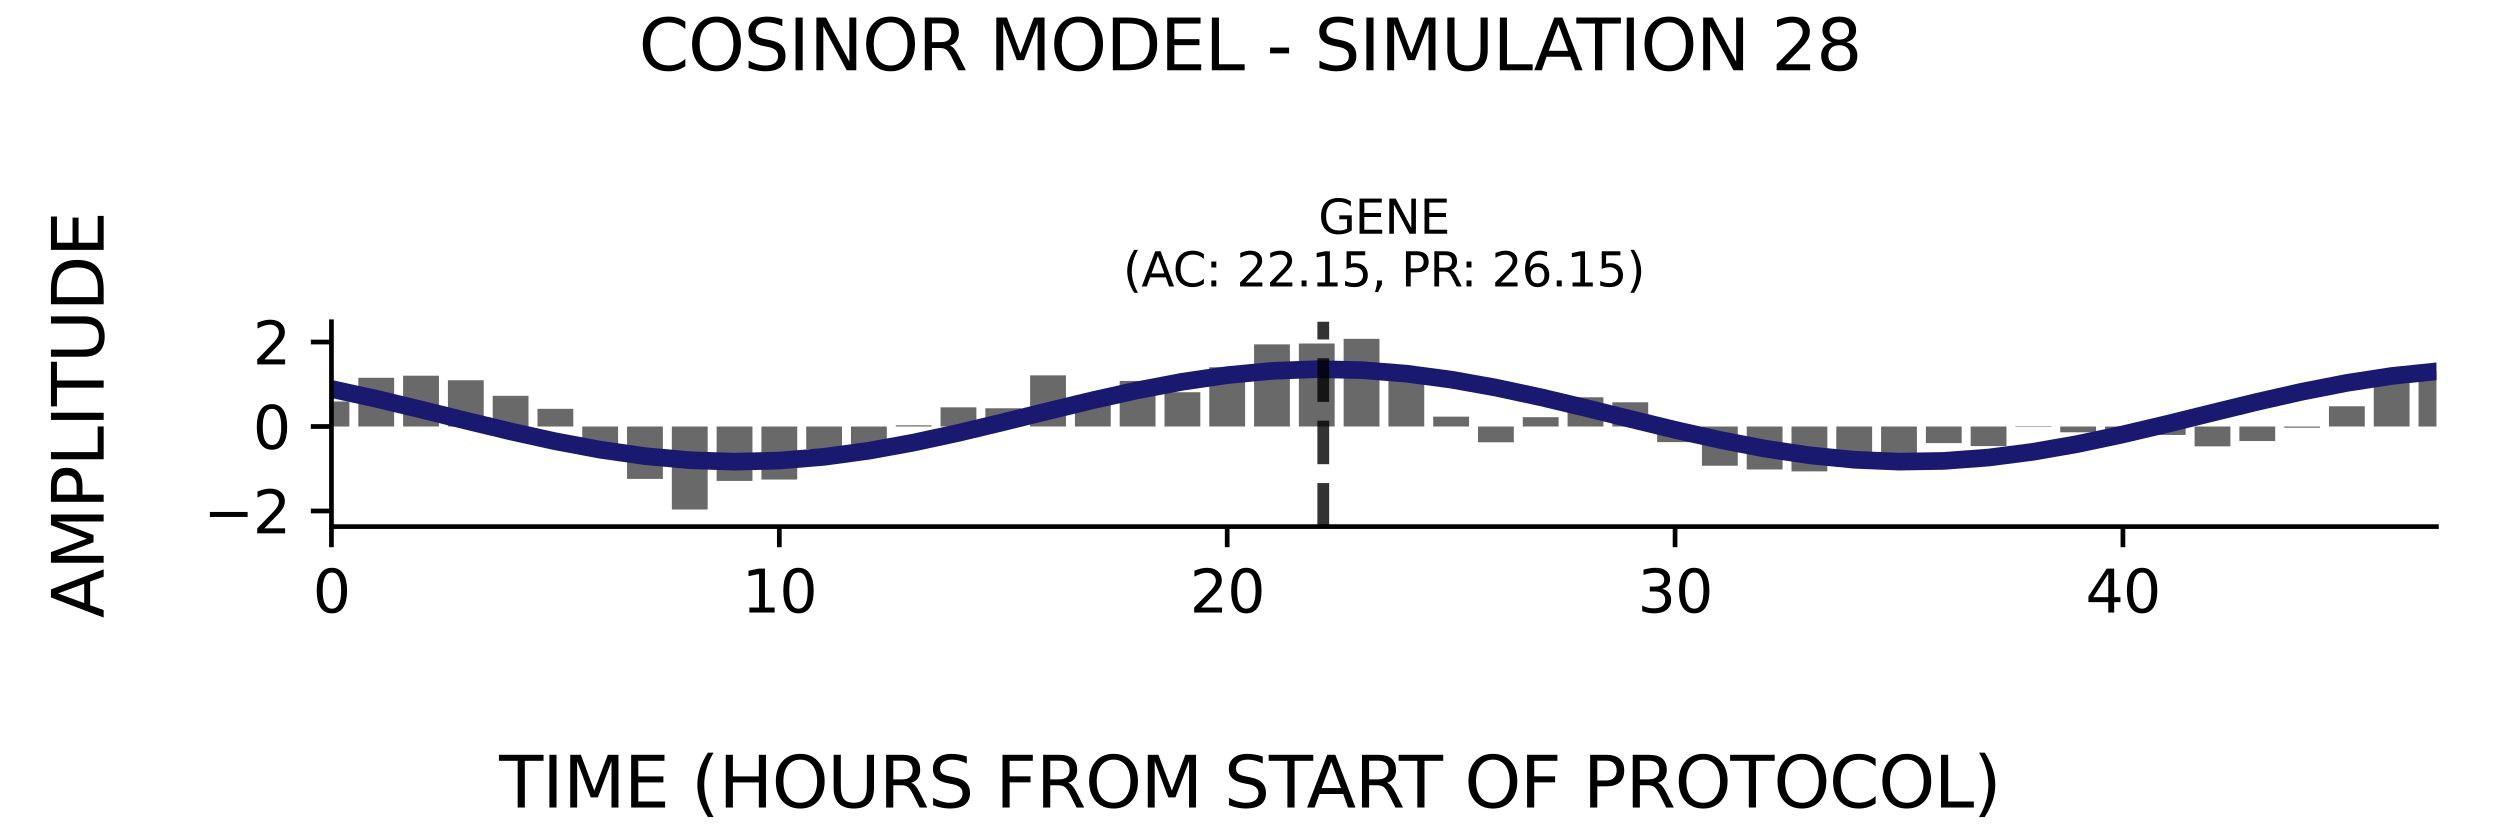 <?xml version="1.0" encoding="utf-8" standalone="no"?>
<!DOCTYPE svg PUBLIC "-//W3C//DTD SVG 1.1//EN"
  "http://www.w3.org/Graphics/SVG/1.1/DTD/svg11.dtd">
<svg xmlns:xlink="http://www.w3.org/1999/xlink" width="424.8pt" height="141.12pt" viewBox="0 0 424.8 141.12" xmlns="http://www.w3.org/2000/svg" version="1.1">
 <defs>
  <style type="text/css">*{stroke-linejoin: round; stroke-linecap: butt}</style>
 </defs>
 <g id="figure_1">
  <g id="patch_1">
   <path d="M 0 141.12 
L 424.8 141.12 
L 424.8 0 
L 0 0 
z
" style="fill: #ffffff"/>
  </g>
  <g id="axes_1">
   <g id="patch_2">
    <path d="M 56.32 89.48 
L 414 89.48 
L 414 54.672 
L 56.32 54.672 
z
" style="fill: #ffffff"/>
   </g>
   <g id="patch_3">
    <path d="M 53.276 72.472 
L 59.364 72.472 
L 59.364 68.212 
L 53.276 68.212 
z
" clip-path="url(#p4d4b678932)" style="fill: #696969"/>
   </g>
   <g id="patch_4">
    <path d="M 60.886 72.472 
L 66.974 72.472 
L 66.974 64.191 
L 60.886 64.191 
z
" clip-path="url(#p4d4b678932)" style="fill: #696969"/>
   </g>
   <g id="patch_5">
    <path d="M 68.496 72.472 
L 74.585 72.472 
L 74.585 63.838 
L 68.496 63.838 
z
" clip-path="url(#p4d4b678932)" style="fill: #696969"/>
   </g>
   <g id="patch_6">
    <path d="M 76.107 72.472 
L 82.195 72.472 
L 82.195 64.611 
L 76.107 64.611 
z
" clip-path="url(#p4d4b678932)" style="fill: #696969"/>
   </g>
   <g id="patch_7">
    <path d="M 83.717 72.472 
L 89.805 72.472 
L 89.805 67.256 
L 83.717 67.256 
z
" clip-path="url(#p4d4b678932)" style="fill: #696969"/>
   </g>
   <g id="patch_8">
    <path d="M 91.327 72.472 
L 97.415 72.472 
L 97.415 69.469 
L 91.327 69.469 
z
" clip-path="url(#p4d4b678932)" style="fill: #696969"/>
   </g>
   <g id="patch_9">
    <path d="M 98.937 72.472 
L 105.025 72.472 
L 105.025 76.248 
L 98.937 76.248 
z
" clip-path="url(#p4d4b678932)" style="fill: #696969"/>
   </g>
   <g id="patch_10">
    <path d="M 106.547 72.472 
L 112.636 72.472 
L 112.636 81.376 
L 106.547 81.376 
z
" clip-path="url(#p4d4b678932)" style="fill: #696969"/>
   </g>
   <g id="patch_11">
    <path d="M 114.158 72.472 
L 120.246 72.472 
L 120.246 86.579 
L 114.158 86.579 
z
" clip-path="url(#p4d4b678932)" style="fill: #696969"/>
   </g>
   <g id="patch_12">
    <path d="M 121.768 72.472 
L 127.856 72.472 
L 127.856 81.715 
L 121.768 81.715 
z
" clip-path="url(#p4d4b678932)" style="fill: #696969"/>
   </g>
   <g id="patch_13">
    <path d="M 129.378 72.472 
L 135.466 72.472 
L 135.466 81.485 
L 129.378 81.485 
z
" clip-path="url(#p4d4b678932)" style="fill: #696969"/>
   </g>
   <g id="patch_14">
    <path d="M 136.988 72.472 
L 143.076 72.472 
L 143.076 76.314 
L 136.988 76.314 
z
" clip-path="url(#p4d4b678932)" style="fill: #696969"/>
   </g>
   <g id="patch_15">
    <path d="M 144.598 72.472 
L 150.687 72.472 
L 150.687 75.685 
L 144.598 75.685 
z
" clip-path="url(#p4d4b678932)" style="fill: #696969"/>
   </g>
   <g id="patch_16">
    <path d="M 152.209 72.472 
L 158.297 72.472 
L 158.297 72.267 
L 152.209 72.267 
z
" clip-path="url(#p4d4b678932)" style="fill: #696969"/>
   </g>
   <g id="patch_17">
    <path d="M 159.819 72.472 
L 165.907 72.472 
L 165.907 69.213 
L 159.819 69.213 
z
" clip-path="url(#p4d4b678932)" style="fill: #696969"/>
   </g>
   <g id="patch_18">
    <path d="M 167.429 72.472 
L 173.517 72.472 
L 173.517 69.372 
L 167.429 69.372 
z
" clip-path="url(#p4d4b678932)" style="fill: #696969"/>
   </g>
   <g id="patch_19">
    <path d="M 175.039 72.472 
L 181.127 72.472 
L 181.127 63.778 
L 175.039 63.778 
z
" clip-path="url(#p4d4b678932)" style="fill: #696969"/>
   </g>
   <g id="patch_20">
    <path d="M 182.65 72.472 
L 188.738 72.472 
L 188.738 67.201 
L 182.65 67.201 
z
" clip-path="url(#p4d4b678932)" style="fill: #696969"/>
   </g>
   <g id="patch_21">
    <path d="M 190.26 72.472 
L 196.348 72.472 
L 196.348 64.731 
L 190.26 64.731 
z
" clip-path="url(#p4d4b678932)" style="fill: #696969"/>
   </g>
   <g id="patch_22">
    <path d="M 197.87 72.472 
L 203.958 72.472 
L 203.958 66.648 
L 197.87 66.648 
z
" clip-path="url(#p4d4b678932)" style="fill: #696969"/>
   </g>
   <g id="patch_23">
    <path d="M 205.48 72.472 
L 211.568 72.472 
L 211.568 62.404 
L 205.48 62.404 
z
" clip-path="url(#p4d4b678932)" style="fill: #696969"/>
   </g>
   <g id="patch_24">
    <path d="M 213.09 72.472 
L 219.179 72.472 
L 219.179 58.514 
L 213.09 58.514 
z
" clip-path="url(#p4d4b678932)" style="fill: #696969"/>
   </g>
   <g id="patch_25">
    <path d="M 220.701 72.472 
L 226.789 72.472 
L 226.789 58.37 
L 220.701 58.37 
z
" clip-path="url(#p4d4b678932)" style="fill: #696969"/>
   </g>
   <g id="patch_26">
    <path d="M 228.311 72.472 
L 234.399 72.472 
L 234.399 57.573 
L 228.311 57.573 
z
" clip-path="url(#p4d4b678932)" style="fill: #696969"/>
   </g>
   <g id="patch_27">
    <path d="M 235.921 72.472 
L 242.009 72.472 
L 242.009 63.666 
L 235.921 63.666 
z
" clip-path="url(#p4d4b678932)" style="fill: #696969"/>
   </g>
   <g id="patch_28">
    <path d="M 243.531 72.472 
L 249.619 72.472 
L 249.619 70.798 
L 243.531 70.798 
z
" clip-path="url(#p4d4b678932)" style="fill: #696969"/>
   </g>
   <g id="patch_29">
    <path d="M 251.141 72.472 
L 257.23 72.472 
L 257.23 75.157 
L 251.141 75.157 
z
" clip-path="url(#p4d4b678932)" style="fill: #696969"/>
   </g>
   <g id="patch_30">
    <path d="M 258.752 72.472 
L 264.84 72.472 
L 264.84 70.887 
L 258.752 70.887 
z
" clip-path="url(#p4d4b678932)" style="fill: #696969"/>
   </g>
   <g id="patch_31">
    <path d="M 266.362 72.472 
L 272.45 72.472 
L 272.45 67.507 
L 266.362 67.507 
z
" clip-path="url(#p4d4b678932)" style="fill: #696969"/>
   </g>
   <g id="patch_32">
    <path d="M 273.972 72.472 
L 280.06 72.472 
L 280.06 68.357 
L 273.972 68.357 
z
" clip-path="url(#p4d4b678932)" style="fill: #696969"/>
   </g>
   <g id="patch_33">
    <path d="M 281.582 72.472 
L 287.67 72.472 
L 287.67 75.125 
L 281.582 75.125 
z
" clip-path="url(#p4d4b678932)" style="fill: #696969"/>
   </g>
   <g id="patch_34">
    <path d="M 289.193 72.472 
L 295.281 72.472 
L 295.281 79.14 
L 289.193 79.14 
z
" clip-path="url(#p4d4b678932)" style="fill: #696969"/>
   </g>
   <g id="patch_35">
    <path d="M 296.803 72.472 
L 302.891 72.472 
L 302.891 79.774 
L 296.803 79.774 
z
" clip-path="url(#p4d4b678932)" style="fill: #696969"/>
   </g>
   <g id="patch_36">
    <path d="M 304.413 72.472 
L 310.501 72.472 
L 310.501 80.096 
L 304.413 80.096 
z
" clip-path="url(#p4d4b678932)" style="fill: #696969"/>
   </g>
   <g id="patch_37">
    <path d="M 312.023 72.472 
L 318.111 72.472 
L 318.111 77.195 
L 312.023 77.195 
z
" clip-path="url(#p4d4b678932)" style="fill: #696969"/>
   </g>
   <g id="patch_38">
    <path d="M 319.633 72.472 
L 325.722 72.472 
L 325.722 78.811 
L 319.633 78.811 
z
" clip-path="url(#p4d4b678932)" style="fill: #696969"/>
   </g>
   <g id="patch_39">
    <path d="M 327.244 72.472 
L 333.332 72.472 
L 333.332 75.292 
L 327.244 75.292 
z
" clip-path="url(#p4d4b678932)" style="fill: #696969"/>
   </g>
   <g id="patch_40">
    <path d="M 334.854 72.472 
L 340.942 72.472 
L 340.942 75.803 
L 334.854 75.803 
z
" clip-path="url(#p4d4b678932)" style="fill: #696969"/>
   </g>
   <g id="patch_41">
    <path d="M 342.464 72.472 
L 348.552 72.472 
L 348.552 72.566 
L 342.464 72.566 
z
" clip-path="url(#p4d4b678932)" style="fill: #696969"/>
   </g>
   <g id="patch_42">
    <path d="M 350.074 72.472 
L 356.162 72.472 
L 356.162 73.454 
L 350.074 73.454 
z
" clip-path="url(#p4d4b678932)" style="fill: #696969"/>
   </g>
   <g id="patch_43">
    <path d="M 357.684 72.472 
L 363.773 72.472 
L 363.773 73.83 
L 357.684 73.83 
z
" clip-path="url(#p4d4b678932)" style="fill: #696969"/>
   </g>
   <g id="patch_44">
    <path d="M 365.295 72.472 
L 371.383 72.472 
L 371.383 73.905 
L 365.295 73.905 
z
" clip-path="url(#p4d4b678932)" style="fill: #696969"/>
   </g>
   <g id="patch_45">
    <path d="M 372.905 72.472 
L 378.993 72.472 
L 378.993 75.845 
L 372.905 75.845 
z
" clip-path="url(#p4d4b678932)" style="fill: #696969"/>
   </g>
   <g id="patch_46">
    <path d="M 380.515 72.472 
L 386.603 72.472 
L 386.603 74.94 
L 380.515 74.94 
z
" clip-path="url(#p4d4b678932)" style="fill: #696969"/>
   </g>
   <g id="patch_47">
    <path d="M 388.125 72.472 
L 394.213 72.472 
L 394.213 72.675 
L 388.125 72.675 
z
" clip-path="url(#p4d4b678932)" style="fill: #696969"/>
   </g>
   <g id="patch_48">
    <path d="M 395.735 72.472 
L 401.824 72.472 
L 401.824 69.033 
L 395.735 69.033 
z
" clip-path="url(#p4d4b678932)" style="fill: #696969"/>
   </g>
   <g id="patch_49">
    <path d="M 403.346 72.472 
L 409.434 72.472 
L 409.434 65.098 
L 403.346 65.098 
z
" clip-path="url(#p4d4b678932)" style="fill: #696969"/>
   </g>
   <g id="patch_50">
    <path d="M 410.956 72.472 
L 417.044 72.472 
L 417.044 63.045 
L 410.956 63.045 
z
" clip-path="url(#p4d4b678932)" style="fill: #696969"/>
   </g>
   <g id="matplotlib.axis_1">
    <g id="xtick_1">
     <g id="line2d_1">
      <defs>
       <path id="m0379798435" d="M 0 0 
L 0 3.5 
" style="stroke: #000000; stroke-width: 0.8"/>
      </defs>
      <g>
       <use xlink:href="#m0379798435" x="56.32" y="89.48" style="stroke: #000000; stroke-width: 0.8"/>
      </g>
     </g>
     <g id="text_1">
      <!-- 0 -->
      <g transform="translate(53.139 104.078) scale(0.1 -0.1)">
       <defs>
        <path id="DejaVuSans-30" d="M 2034 4250 
Q 1547 4250 1301 3770 
Q 1056 3291 1056 2328 
Q 1056 1369 1301 889 
Q 1547 409 2034 409 
Q 2525 409 2770 889 
Q 3016 1369 3016 2328 
Q 3016 3291 2770 3770 
Q 2525 4250 2034 4250 
z
M 2034 4750 
Q 2819 4750 3233 4129 
Q 3647 3509 3647 2328 
Q 3647 1150 3233 529 
Q 2819 -91 2034 -91 
Q 1250 -91 836 529 
Q 422 1150 422 2328 
Q 422 3509 836 4129 
Q 1250 4750 2034 4750 
z
" transform="scale(0.016)"/>
       </defs>
       <use xlink:href="#DejaVuSans-30"/>
      </g>
     </g>
    </g>
    <g id="xtick_2">
     <g id="line2d_2">
      <g>
       <use xlink:href="#m0379798435" x="132.422" y="89.48" style="stroke: #000000; stroke-width: 0.8"/>
      </g>
     </g>
     <g id="text_2">
      <!-- 10 -->
      <g transform="translate(126.06 104.078) scale(0.1 -0.1)">
       <defs>
        <path id="DejaVuSans-31" d="M 794 531 
L 1825 531 
L 1825 4091 
L 703 3866 
L 703 4441 
L 1819 4666 
L 2450 4666 
L 2450 531 
L 3481 531 
L 3481 0 
L 794 0 
L 794 531 
z
" transform="scale(0.016)"/>
       </defs>
       <use xlink:href="#DejaVuSans-31"/>
       <use xlink:href="#DejaVuSans-30" x="63.623"/>
      </g>
     </g>
    </g>
    <g id="xtick_3">
     <g id="line2d_3">
      <g>
       <use xlink:href="#m0379798435" x="208.524" y="89.48" style="stroke: #000000; stroke-width: 0.8"/>
      </g>
     </g>
     <g id="text_3">
      <!-- 20 -->
      <g transform="translate(202.162 104.078) scale(0.1 -0.1)">
       <defs>
        <path id="DejaVuSans-32" d="M 1228 531 
L 3431 531 
L 3431 0 
L 469 0 
L 469 531 
Q 828 903 1448 1529 
Q 2069 2156 2228 2338 
Q 2531 2678 2651 2914 
Q 2772 3150 2772 3378 
Q 2772 3750 2511 3984 
Q 2250 4219 1831 4219 
Q 1534 4219 1204 4116 
Q 875 4013 500 3803 
L 500 4441 
Q 881 4594 1212 4672 
Q 1544 4750 1819 4750 
Q 2544 4750 2975 4387 
Q 3406 4025 3406 3419 
Q 3406 3131 3298 2873 
Q 3191 2616 2906 2266 
Q 2828 2175 2409 1742 
Q 1991 1309 1228 531 
z
" transform="scale(0.016)"/>
       </defs>
       <use xlink:href="#DejaVuSans-32"/>
       <use xlink:href="#DejaVuSans-30" x="63.623"/>
      </g>
     </g>
    </g>
    <g id="xtick_4">
     <g id="line2d_4">
      <g>
       <use xlink:href="#m0379798435" x="284.626" y="89.48" style="stroke: #000000; stroke-width: 0.8"/>
      </g>
     </g>
     <g id="text_4">
      <!-- 30 -->
      <g transform="translate(278.264 104.078) scale(0.1 -0.1)">
       <defs>
        <path id="DejaVuSans-33" d="M 2597 2516 
Q 3050 2419 3304 2112 
Q 3559 1806 3559 1356 
Q 3559 666 3084 287 
Q 2609 -91 1734 -91 
Q 1441 -91 1130 -33 
Q 819 25 488 141 
L 488 750 
Q 750 597 1062 519 
Q 1375 441 1716 441 
Q 2309 441 2620 675 
Q 2931 909 2931 1356 
Q 2931 1769 2642 2001 
Q 2353 2234 1838 2234 
L 1294 2234 
L 1294 2753 
L 1863 2753 
Q 2328 2753 2575 2939 
Q 2822 3125 2822 3475 
Q 2822 3834 2567 4026 
Q 2313 4219 1838 4219 
Q 1578 4219 1281 4162 
Q 984 4106 628 3988 
L 628 4550 
Q 988 4650 1302 4700 
Q 1616 4750 1894 4750 
Q 2613 4750 3031 4423 
Q 3450 4097 3450 3541 
Q 3450 3153 3228 2886 
Q 3006 2619 2597 2516 
z
" transform="scale(0.016)"/>
       </defs>
       <use xlink:href="#DejaVuSans-33"/>
       <use xlink:href="#DejaVuSans-30" x="63.623"/>
      </g>
     </g>
    </g>
    <g id="xtick_5">
     <g id="line2d_5">
      <g>
       <use xlink:href="#m0379798435" x="360.729" y="89.48" style="stroke: #000000; stroke-width: 0.8"/>
      </g>
     </g>
     <g id="text_5">
      <!-- 40 -->
      <g transform="translate(354.366 104.078) scale(0.1 -0.1)">
       <defs>
        <path id="DejaVuSans-34" d="M 2419 4116 
L 825 1625 
L 2419 1625 
L 2419 4116 
z
M 2253 4666 
L 3047 4666 
L 3047 1625 
L 3713 1625 
L 3713 1100 
L 3047 1100 
L 3047 0 
L 2419 0 
L 2419 1100 
L 313 1100 
L 313 1709 
L 2253 4666 
z
" transform="scale(0.016)"/>
       </defs>
       <use xlink:href="#DejaVuSans-34"/>
       <use xlink:href="#DejaVuSans-30" x="63.623"/>
      </g>
     </g>
    </g>
   </g>
   <g id="matplotlib.axis_2">
    <g id="ytick_1">
     <g id="line2d_6">
      <defs>
       <path id="me9c7c80660" d="M 0 0 
L -3.5 0 
" style="stroke: #000000; stroke-width: 0.8"/>
      </defs>
      <g>
       <use xlink:href="#me9c7c80660" x="56.32" y="86.825" style="stroke: #000000; stroke-width: 0.8"/>
      </g>
     </g>
     <g id="text_6">
      <!-- −2 -->
      <g transform="translate(34.578 90.624) scale(0.1 -0.1)">
       <defs>
        <path id="DejaVuSans-2212" d="M 678 2272 
L 4684 2272 
L 4684 1741 
L 678 1741 
L 678 2272 
z
" transform="scale(0.016)"/>
       </defs>
       <use xlink:href="#DejaVuSans-2212"/>
       <use xlink:href="#DejaVuSans-32" x="83.789"/>
      </g>
     </g>
    </g>
    <g id="ytick_2">
     <g id="line2d_7">
      <g>
       <use xlink:href="#me9c7c80660" x="56.32" y="72.472" style="stroke: #000000; stroke-width: 0.8"/>
      </g>
     </g>
     <g id="text_7">
      <!-- 0 -->
      <g transform="translate(42.958 76.271) scale(0.1 -0.1)">
       <use xlink:href="#DejaVuSans-30"/>
      </g>
     </g>
    </g>
    <g id="ytick_3">
     <g id="line2d_8">
      <g>
       <use xlink:href="#me9c7c80660" x="56.32" y="58.12" style="stroke: #000000; stroke-width: 0.8"/>
      </g>
     </g>
     <g id="text_8">
      <!-- 2 -->
      <g transform="translate(42.958 61.919) scale(0.1 -0.1)">
       <use xlink:href="#DejaVuSans-32"/>
      </g>
     </g>
    </g>
   </g>
   <g id="line2d_9">
    <path d="M 56.32 66.093 
L 63.93 67.758 
L 71.54 69.585 
L 79.151 71.471 
L 86.761 73.305 
L 94.371 74.984 
L 101.981 76.41 
L 109.591 77.502 
L 117.202 78.196 
L 124.812 78.454 
L 132.422 78.259 
L 140.032 77.624 
L 147.643 76.585 
L 155.253 75.201 
L 162.863 73.552 
L 170.473 71.733 
L 178.083 69.848 
L 185.694 68.006 
L 193.304 66.312 
L 200.914 64.864 
L 208.524 63.745 
L 216.134 63.019 
L 223.745 62.728 
L 231.355 62.889 
L 238.965 63.492 
L 246.575 64.502 
L 254.186 65.863 
L 261.796 67.495 
L 269.406 69.305 
L 277.016 71.189 
L 284.626 73.038 
L 292.237 74.746 
L 299.847 76.216 
L 307.457 77.362 
L 315.067 78.119 
L 322.677 78.444 
L 330.288 78.317 
L 337.898 77.747 
L 345.508 76.765 
L 353.118 75.428 
L 360.729 73.813 
L 368.339 72.013 
L 375.949 70.131 
L 383.559 68.276 
L 391.169 66.553 
L 398.78 65.062 
L 406.39 63.889 
L 414 63.101 
" clip-path="url(#p4d4b678932)" style="fill: none; stroke: #191970; stroke-width: 3; stroke-linecap: square"/>
   </g>
   <g id="line2d_10">
    <path d="M 224.849 89.48 
L 224.849 54.672 
" clip-path="url(#p4d4b678932)" style="fill: none; stroke-dasharray: 7.4,3.2; stroke-dashoffset: 0; stroke: #000000; stroke-opacity: 0.8; stroke-width: 2"/>
   </g>
   <g id="patch_51">
    <path d="M 56.32 89.48 
L 56.32 54.672 
" style="fill: none; stroke: #000000; stroke-width: 0.8; stroke-linejoin: miter; stroke-linecap: square"/>
   </g>
   <g id="patch_52">
    <path d="M 56.32 89.48 
L 414 89.48 
" style="fill: none; stroke: #000000; stroke-width: 0.8; stroke-linejoin: miter; stroke-linecap: square"/>
   </g>
   <g id="text_9">
    <!-- GENE -->
    <g transform="translate(224.013 39.714) scale(0.08 -0.08)">
     <defs>
      <path id="DejaVuSans-47" d="M 3809 666 
L 3809 1919 
L 2778 1919 
L 2778 2438 
L 4434 2438 
L 4434 434 
Q 4069 175 3628 42 
Q 3188 -91 2688 -91 
Q 1594 -91 976 548 
Q 359 1188 359 2328 
Q 359 3472 976 4111 
Q 1594 4750 2688 4750 
Q 3144 4750 3555 4637 
Q 3966 4525 4313 4306 
L 4313 3634 
Q 3963 3931 3569 4081 
Q 3175 4231 2741 4231 
Q 1884 4231 1454 3753 
Q 1025 3275 1025 2328 
Q 1025 1384 1454 906 
Q 1884 428 2741 428 
Q 3075 428 3337 486 
Q 3600 544 3809 666 
z
" transform="scale(0.016)"/>
      <path id="DejaVuSans-45" d="M 628 4666 
L 3578 4666 
L 3578 4134 
L 1259 4134 
L 1259 2753 
L 3481 2753 
L 3481 2222 
L 1259 2222 
L 1259 531 
L 3634 531 
L 3634 0 
L 628 0 
L 628 4666 
z
" transform="scale(0.016)"/>
      <path id="DejaVuSans-4e" d="M 628 4666 
L 1478 4666 
L 3547 763 
L 3547 4666 
L 4159 4666 
L 4159 0 
L 3309 0 
L 1241 3903 
L 1241 0 
L 628 0 
L 628 4666 
z
" transform="scale(0.016)"/>
     </defs>
     <use xlink:href="#DejaVuSans-47"/>
     <use xlink:href="#DejaVuSans-45" x="77.49"/>
     <use xlink:href="#DejaVuSans-4e" x="140.674"/>
     <use xlink:href="#DejaVuSans-45" x="215.479"/>
    </g>
    <!-- (AC: 22.15, PR: 26.15) -->
    <g transform="translate(190.831 48.672) scale(0.08 -0.08)">
     <defs>
      <path id="DejaVuSans-28" d="M 1984 4856 
Q 1566 4138 1362 3434 
Q 1159 2731 1159 2009 
Q 1159 1288 1364 580 
Q 1569 -128 1984 -844 
L 1484 -844 
Q 1016 -109 783 600 
Q 550 1309 550 2009 
Q 550 2706 781 3412 
Q 1013 4119 1484 4856 
L 1984 4856 
z
" transform="scale(0.016)"/>
      <path id="DejaVuSans-41" d="M 2188 4044 
L 1331 1722 
L 3047 1722 
L 2188 4044 
z
M 1831 4666 
L 2547 4666 
L 4325 0 
L 3669 0 
L 3244 1197 
L 1141 1197 
L 716 0 
L 50 0 
L 1831 4666 
z
" transform="scale(0.016)"/>
      <path id="DejaVuSans-43" d="M 4122 4306 
L 4122 3641 
Q 3803 3938 3442 4084 
Q 3081 4231 2675 4231 
Q 1875 4231 1450 3742 
Q 1025 3253 1025 2328 
Q 1025 1406 1450 917 
Q 1875 428 2675 428 
Q 3081 428 3442 575 
Q 3803 722 4122 1019 
L 4122 359 
Q 3791 134 3420 21 
Q 3050 -91 2638 -91 
Q 1578 -91 968 557 
Q 359 1206 359 2328 
Q 359 3453 968 4101 
Q 1578 4750 2638 4750 
Q 3056 4750 3426 4639 
Q 3797 4528 4122 4306 
z
" transform="scale(0.016)"/>
      <path id="DejaVuSans-3a" d="M 750 794 
L 1409 794 
L 1409 0 
L 750 0 
L 750 794 
z
M 750 3309 
L 1409 3309 
L 1409 2516 
L 750 2516 
L 750 3309 
z
" transform="scale(0.016)"/>
      <path id="DejaVuSans-20" transform="scale(0.016)"/>
      <path id="DejaVuSans-2e" d="M 684 794 
L 1344 794 
L 1344 0 
L 684 0 
L 684 794 
z
" transform="scale(0.016)"/>
      <path id="DejaVuSans-35" d="M 691 4666 
L 3169 4666 
L 3169 4134 
L 1269 4134 
L 1269 2991 
Q 1406 3038 1543 3061 
Q 1681 3084 1819 3084 
Q 2600 3084 3056 2656 
Q 3513 2228 3513 1497 
Q 3513 744 3044 326 
Q 2575 -91 1722 -91 
Q 1428 -91 1123 -41 
Q 819 9 494 109 
L 494 744 
Q 775 591 1075 516 
Q 1375 441 1709 441 
Q 2250 441 2565 725 
Q 2881 1009 2881 1497 
Q 2881 1984 2565 2268 
Q 2250 2553 1709 2553 
Q 1456 2553 1204 2497 
Q 953 2441 691 2322 
L 691 4666 
z
" transform="scale(0.016)"/>
      <path id="DejaVuSans-2c" d="M 750 794 
L 1409 794 
L 1409 256 
L 897 -744 
L 494 -744 
L 750 256 
L 750 794 
z
" transform="scale(0.016)"/>
      <path id="DejaVuSans-50" d="M 1259 4147 
L 1259 2394 
L 2053 2394 
Q 2494 2394 2734 2622 
Q 2975 2850 2975 3272 
Q 2975 3691 2734 3919 
Q 2494 4147 2053 4147 
L 1259 4147 
z
M 628 4666 
L 2053 4666 
Q 2838 4666 3239 4311 
Q 3641 3956 3641 3272 
Q 3641 2581 3239 2228 
Q 2838 1875 2053 1875 
L 1259 1875 
L 1259 0 
L 628 0 
L 628 4666 
z
" transform="scale(0.016)"/>
      <path id="DejaVuSans-52" d="M 2841 2188 
Q 3044 2119 3236 1894 
Q 3428 1669 3622 1275 
L 4263 0 
L 3584 0 
L 2988 1197 
Q 2756 1666 2539 1819 
Q 2322 1972 1947 1972 
L 1259 1972 
L 1259 0 
L 628 0 
L 628 4666 
L 2053 4666 
Q 2853 4666 3247 4331 
Q 3641 3997 3641 3322 
Q 3641 2881 3436 2590 
Q 3231 2300 2841 2188 
z
M 1259 4147 
L 1259 2491 
L 2053 2491 
Q 2509 2491 2742 2702 
Q 2975 2913 2975 3322 
Q 2975 3731 2742 3939 
Q 2509 4147 2053 4147 
L 1259 4147 
z
" transform="scale(0.016)"/>
      <path id="DejaVuSans-36" d="M 2113 2584 
Q 1688 2584 1439 2293 
Q 1191 2003 1191 1497 
Q 1191 994 1439 701 
Q 1688 409 2113 409 
Q 2538 409 2786 701 
Q 3034 994 3034 1497 
Q 3034 2003 2786 2293 
Q 2538 2584 2113 2584 
z
M 3366 4563 
L 3366 3988 
Q 3128 4100 2886 4159 
Q 2644 4219 2406 4219 
Q 1781 4219 1451 3797 
Q 1122 3375 1075 2522 
Q 1259 2794 1537 2939 
Q 1816 3084 2150 3084 
Q 2853 3084 3261 2657 
Q 3669 2231 3669 1497 
Q 3669 778 3244 343 
Q 2819 -91 2113 -91 
Q 1303 -91 875 529 
Q 447 1150 447 2328 
Q 447 3434 972 4092 
Q 1497 4750 2381 4750 
Q 2619 4750 2861 4703 
Q 3103 4656 3366 4563 
z
" transform="scale(0.016)"/>
      <path id="DejaVuSans-29" d="M 513 4856 
L 1013 4856 
Q 1481 4119 1714 3412 
Q 1947 2706 1947 2009 
Q 1947 1309 1714 600 
Q 1481 -109 1013 -844 
L 513 -844 
Q 928 -128 1133 580 
Q 1338 1288 1338 2009 
Q 1338 2731 1133 3434 
Q 928 4138 513 4856 
z
" transform="scale(0.016)"/>
     </defs>
     <use xlink:href="#DejaVuSans-28"/>
     <use xlink:href="#DejaVuSans-41" x="39.014"/>
     <use xlink:href="#DejaVuSans-43" x="105.672"/>
     <use xlink:href="#DejaVuSans-3a" x="175.496"/>
     <use xlink:href="#DejaVuSans-20" x="209.188"/>
     <use xlink:href="#DejaVuSans-32" x="240.975"/>
     <use xlink:href="#DejaVuSans-32" x="304.598"/>
     <use xlink:href="#DejaVuSans-2e" x="368.221"/>
     <use xlink:href="#DejaVuSans-31" x="400.008"/>
     <use xlink:href="#DejaVuSans-35" x="463.631"/>
     <use xlink:href="#DejaVuSans-2c" x="527.254"/>
     <use xlink:href="#DejaVuSans-20" x="559.041"/>
     <use xlink:href="#DejaVuSans-50" x="590.828"/>
     <use xlink:href="#DejaVuSans-52" x="651.131"/>
     <use xlink:href="#DejaVuSans-3a" x="717.488"/>
     <use xlink:href="#DejaVuSans-20" x="751.18"/>
     <use xlink:href="#DejaVuSans-32" x="782.967"/>
     <use xlink:href="#DejaVuSans-36" x="846.59"/>
     <use xlink:href="#DejaVuSans-2e" x="910.213"/>
     <use xlink:href="#DejaVuSans-31" x="942"/>
     <use xlink:href="#DejaVuSans-35" x="1005.623"/>
     <use xlink:href="#DejaVuSans-29" x="1069.246"/>
    </g>
   </g>
  </g>
  <g id="text_10">
   <!-- COSINOR MODEL - SIMULATION 28 -->
   <g transform="translate(108.534 11.941) scale(0.12 -0.12)">
    <defs>
     <path id="DejaVuSans-4f" d="M 2522 4238 
Q 1834 4238 1429 3725 
Q 1025 3213 1025 2328 
Q 1025 1447 1429 934 
Q 1834 422 2522 422 
Q 3209 422 3611 934 
Q 4013 1447 4013 2328 
Q 4013 3213 3611 3725 
Q 3209 4238 2522 4238 
z
M 2522 4750 
Q 3503 4750 4090 4092 
Q 4678 3434 4678 2328 
Q 4678 1225 4090 567 
Q 3503 -91 2522 -91 
Q 1538 -91 948 565 
Q 359 1222 359 2328 
Q 359 3434 948 4092 
Q 1538 4750 2522 4750 
z
" transform="scale(0.016)"/>
     <path id="DejaVuSans-53" d="M 3425 4513 
L 3425 3897 
Q 3066 4069 2747 4153 
Q 2428 4238 2131 4238 
Q 1616 4238 1336 4038 
Q 1056 3838 1056 3469 
Q 1056 3159 1242 3001 
Q 1428 2844 1947 2747 
L 2328 2669 
Q 3034 2534 3370 2195 
Q 3706 1856 3706 1288 
Q 3706 609 3251 259 
Q 2797 -91 1919 -91 
Q 1588 -91 1214 -16 
Q 841 59 441 206 
L 441 856 
Q 825 641 1194 531 
Q 1563 422 1919 422 
Q 2459 422 2753 634 
Q 3047 847 3047 1241 
Q 3047 1584 2836 1778 
Q 2625 1972 2144 2069 
L 1759 2144 
Q 1053 2284 737 2584 
Q 422 2884 422 3419 
Q 422 4038 858 4394 
Q 1294 4750 2059 4750 
Q 2388 4750 2728 4690 
Q 3069 4631 3425 4513 
z
" transform="scale(0.016)"/>
     <path id="DejaVuSans-49" d="M 628 4666 
L 1259 4666 
L 1259 0 
L 628 0 
L 628 4666 
z
" transform="scale(0.016)"/>
     <path id="DejaVuSans-4d" d="M 628 4666 
L 1569 4666 
L 2759 1491 
L 3956 4666 
L 4897 4666 
L 4897 0 
L 4281 0 
L 4281 4097 
L 3078 897 
L 2444 897 
L 1241 4097 
L 1241 0 
L 628 0 
L 628 4666 
z
" transform="scale(0.016)"/>
     <path id="DejaVuSans-44" d="M 1259 4147 
L 1259 519 
L 2022 519 
Q 2988 519 3436 956 
Q 3884 1394 3884 2338 
Q 3884 3275 3436 3711 
Q 2988 4147 2022 4147 
L 1259 4147 
z
M 628 4666 
L 1925 4666 
Q 3281 4666 3915 4102 
Q 4550 3538 4550 2338 
Q 4550 1131 3912 565 
Q 3275 0 1925 0 
L 628 0 
L 628 4666 
z
" transform="scale(0.016)"/>
     <path id="DejaVuSans-4c" d="M 628 4666 
L 1259 4666 
L 1259 531 
L 3531 531 
L 3531 0 
L 628 0 
L 628 4666 
z
" transform="scale(0.016)"/>
     <path id="DejaVuSans-2d" d="M 313 2009 
L 1997 2009 
L 1997 1497 
L 313 1497 
L 313 2009 
z
" transform="scale(0.016)"/>
     <path id="DejaVuSans-55" d="M 556 4666 
L 1191 4666 
L 1191 1831 
Q 1191 1081 1462 751 
Q 1734 422 2344 422 
Q 2950 422 3222 751 
Q 3494 1081 3494 1831 
L 3494 4666 
L 4128 4666 
L 4128 1753 
Q 4128 841 3676 375 
Q 3225 -91 2344 -91 
Q 1459 -91 1007 375 
Q 556 841 556 1753 
L 556 4666 
z
" transform="scale(0.016)"/>
     <path id="DejaVuSans-54" d="M -19 4666 
L 3928 4666 
L 3928 4134 
L 2272 4134 
L 2272 0 
L 1638 0 
L 1638 4134 
L -19 4134 
L -19 4666 
z
" transform="scale(0.016)"/>
     <path id="DejaVuSans-38" d="M 2034 2216 
Q 1584 2216 1326 1975 
Q 1069 1734 1069 1313 
Q 1069 891 1326 650 
Q 1584 409 2034 409 
Q 2484 409 2743 651 
Q 3003 894 3003 1313 
Q 3003 1734 2745 1975 
Q 2488 2216 2034 2216 
z
M 1403 2484 
Q 997 2584 770 2862 
Q 544 3141 544 3541 
Q 544 4100 942 4425 
Q 1341 4750 2034 4750 
Q 2731 4750 3128 4425 
Q 3525 4100 3525 3541 
Q 3525 3141 3298 2862 
Q 3072 2584 2669 2484 
Q 3125 2378 3379 2068 
Q 3634 1759 3634 1313 
Q 3634 634 3220 271 
Q 2806 -91 2034 -91 
Q 1263 -91 848 271 
Q 434 634 434 1313 
Q 434 1759 690 2068 
Q 947 2378 1403 2484 
z
M 1172 3481 
Q 1172 3119 1398 2916 
Q 1625 2713 2034 2713 
Q 2441 2713 2670 2916 
Q 2900 3119 2900 3481 
Q 2900 3844 2670 4047 
Q 2441 4250 2034 4250 
Q 1625 4250 1398 4047 
Q 1172 3844 1172 3481 
z
" transform="scale(0.016)"/>
    </defs>
    <use xlink:href="#DejaVuSans-43"/>
    <use xlink:href="#DejaVuSans-4f" x="69.824"/>
    <use xlink:href="#DejaVuSans-53" x="148.535"/>
    <use xlink:href="#DejaVuSans-49" x="212.012"/>
    <use xlink:href="#DejaVuSans-4e" x="241.504"/>
    <use xlink:href="#DejaVuSans-4f" x="316.309"/>
    <use xlink:href="#DejaVuSans-52" x="395.02"/>
    <use xlink:href="#DejaVuSans-20" x="464.502"/>
    <use xlink:href="#DejaVuSans-4d" x="496.289"/>
    <use xlink:href="#DejaVuSans-4f" x="582.568"/>
    <use xlink:href="#DejaVuSans-44" x="661.279"/>
    <use xlink:href="#DejaVuSans-45" x="738.281"/>
    <use xlink:href="#DejaVuSans-4c" x="801.465"/>
    <use xlink:href="#DejaVuSans-20" x="857.178"/>
    <use xlink:href="#DejaVuSans-2d" x="888.965"/>
    <use xlink:href="#DejaVuSans-20" x="925.049"/>
    <use xlink:href="#DejaVuSans-53" x="956.836"/>
    <use xlink:href="#DejaVuSans-49" x="1020.312"/>
    <use xlink:href="#DejaVuSans-4d" x="1049.805"/>
    <use xlink:href="#DejaVuSans-55" x="1136.084"/>
    <use xlink:href="#DejaVuSans-4c" x="1209.277"/>
    <use xlink:href="#DejaVuSans-41" x="1267.24"/>
    <use xlink:href="#DejaVuSans-54" x="1327.898"/>
    <use xlink:href="#DejaVuSans-49" x="1388.982"/>
    <use xlink:href="#DejaVuSans-4f" x="1418.475"/>
    <use xlink:href="#DejaVuSans-4e" x="1497.186"/>
    <use xlink:href="#DejaVuSans-20" x="1571.99"/>
    <use xlink:href="#DejaVuSans-32" x="1603.777"/>
    <use xlink:href="#DejaVuSans-38" x="1667.4"/>
   </g>
  </g>
  <g id="text_11">
   <!-- TIME (HOURS FROM START OF PROTOCOL) -->
   <g transform="translate(84.817 137.213) scale(0.12 -0.12)">
    <defs>
     <path id="DejaVuSans-48" d="M 628 4666 
L 1259 4666 
L 1259 2753 
L 3553 2753 
L 3553 4666 
L 4184 4666 
L 4184 0 
L 3553 0 
L 3553 2222 
L 1259 2222 
L 1259 0 
L 628 0 
L 628 4666 
z
" transform="scale(0.016)"/>
     <path id="DejaVuSans-46" d="M 628 4666 
L 3309 4666 
L 3309 4134 
L 1259 4134 
L 1259 2759 
L 3109 2759 
L 3109 2228 
L 1259 2228 
L 1259 0 
L 628 0 
L 628 4666 
z
" transform="scale(0.016)"/>
    </defs>
    <use xlink:href="#DejaVuSans-54"/>
    <use xlink:href="#DejaVuSans-49" x="61.084"/>
    <use xlink:href="#DejaVuSans-4d" x="90.576"/>
    <use xlink:href="#DejaVuSans-45" x="176.855"/>
    <use xlink:href="#DejaVuSans-20" x="240.039"/>
    <use xlink:href="#DejaVuSans-28" x="271.826"/>
    <use xlink:href="#DejaVuSans-48" x="310.84"/>
    <use xlink:href="#DejaVuSans-4f" x="386.035"/>
    <use xlink:href="#DejaVuSans-55" x="464.746"/>
    <use xlink:href="#DejaVuSans-52" x="537.939"/>
    <use xlink:href="#DejaVuSans-53" x="607.422"/>
    <use xlink:href="#DejaVuSans-20" x="670.898"/>
    <use xlink:href="#DejaVuSans-46" x="702.686"/>
    <use xlink:href="#DejaVuSans-52" x="760.205"/>
    <use xlink:href="#DejaVuSans-4f" x="829.688"/>
    <use xlink:href="#DejaVuSans-4d" x="908.398"/>
    <use xlink:href="#DejaVuSans-20" x="994.678"/>
    <use xlink:href="#DejaVuSans-53" x="1026.465"/>
    <use xlink:href="#DejaVuSans-54" x="1089.941"/>
    <use xlink:href="#DejaVuSans-41" x="1143.275"/>
    <use xlink:href="#DejaVuSans-52" x="1211.684"/>
    <use xlink:href="#DejaVuSans-54" x="1273.916"/>
    <use xlink:href="#DejaVuSans-20" x="1335"/>
    <use xlink:href="#DejaVuSans-4f" x="1366.787"/>
    <use xlink:href="#DejaVuSans-46" x="1445.498"/>
    <use xlink:href="#DejaVuSans-20" x="1503.018"/>
    <use xlink:href="#DejaVuSans-50" x="1534.805"/>
    <use xlink:href="#DejaVuSans-52" x="1595.107"/>
    <use xlink:href="#DejaVuSans-4f" x="1664.59"/>
    <use xlink:href="#DejaVuSans-54" x="1743.301"/>
    <use xlink:href="#DejaVuSans-4f" x="1804.385"/>
    <use xlink:href="#DejaVuSans-43" x="1883.096"/>
    <use xlink:href="#DejaVuSans-4f" x="1952.92"/>
    <use xlink:href="#DejaVuSans-4c" x="2031.631"/>
    <use xlink:href="#DejaVuSans-29" x="2087.344"/>
   </g>
  </g>
  <g id="text_12">
   <!-- AMPLITUDE -->
   <g transform="translate(17.614 105.039) rotate(-90) scale(0.12 -0.12)">
    <use xlink:href="#DejaVuSans-41"/>
    <use xlink:href="#DejaVuSans-4d" x="68.408"/>
    <use xlink:href="#DejaVuSans-50" x="154.688"/>
    <use xlink:href="#DejaVuSans-4c" x="214.99"/>
    <use xlink:href="#DejaVuSans-49" x="270.703"/>
    <use xlink:href="#DejaVuSans-54" x="300.195"/>
    <use xlink:href="#DejaVuSans-55" x="361.279"/>
    <use xlink:href="#DejaVuSans-44" x="434.473"/>
    <use xlink:href="#DejaVuSans-45" x="511.475"/>
   </g>
  </g>
 </g>
 <defs>
  <clipPath id="p4d4b678932">
   <rect x="56.32" y="54.672" width="357.68" height="34.808"/>
  </clipPath>
 </defs>
</svg>
